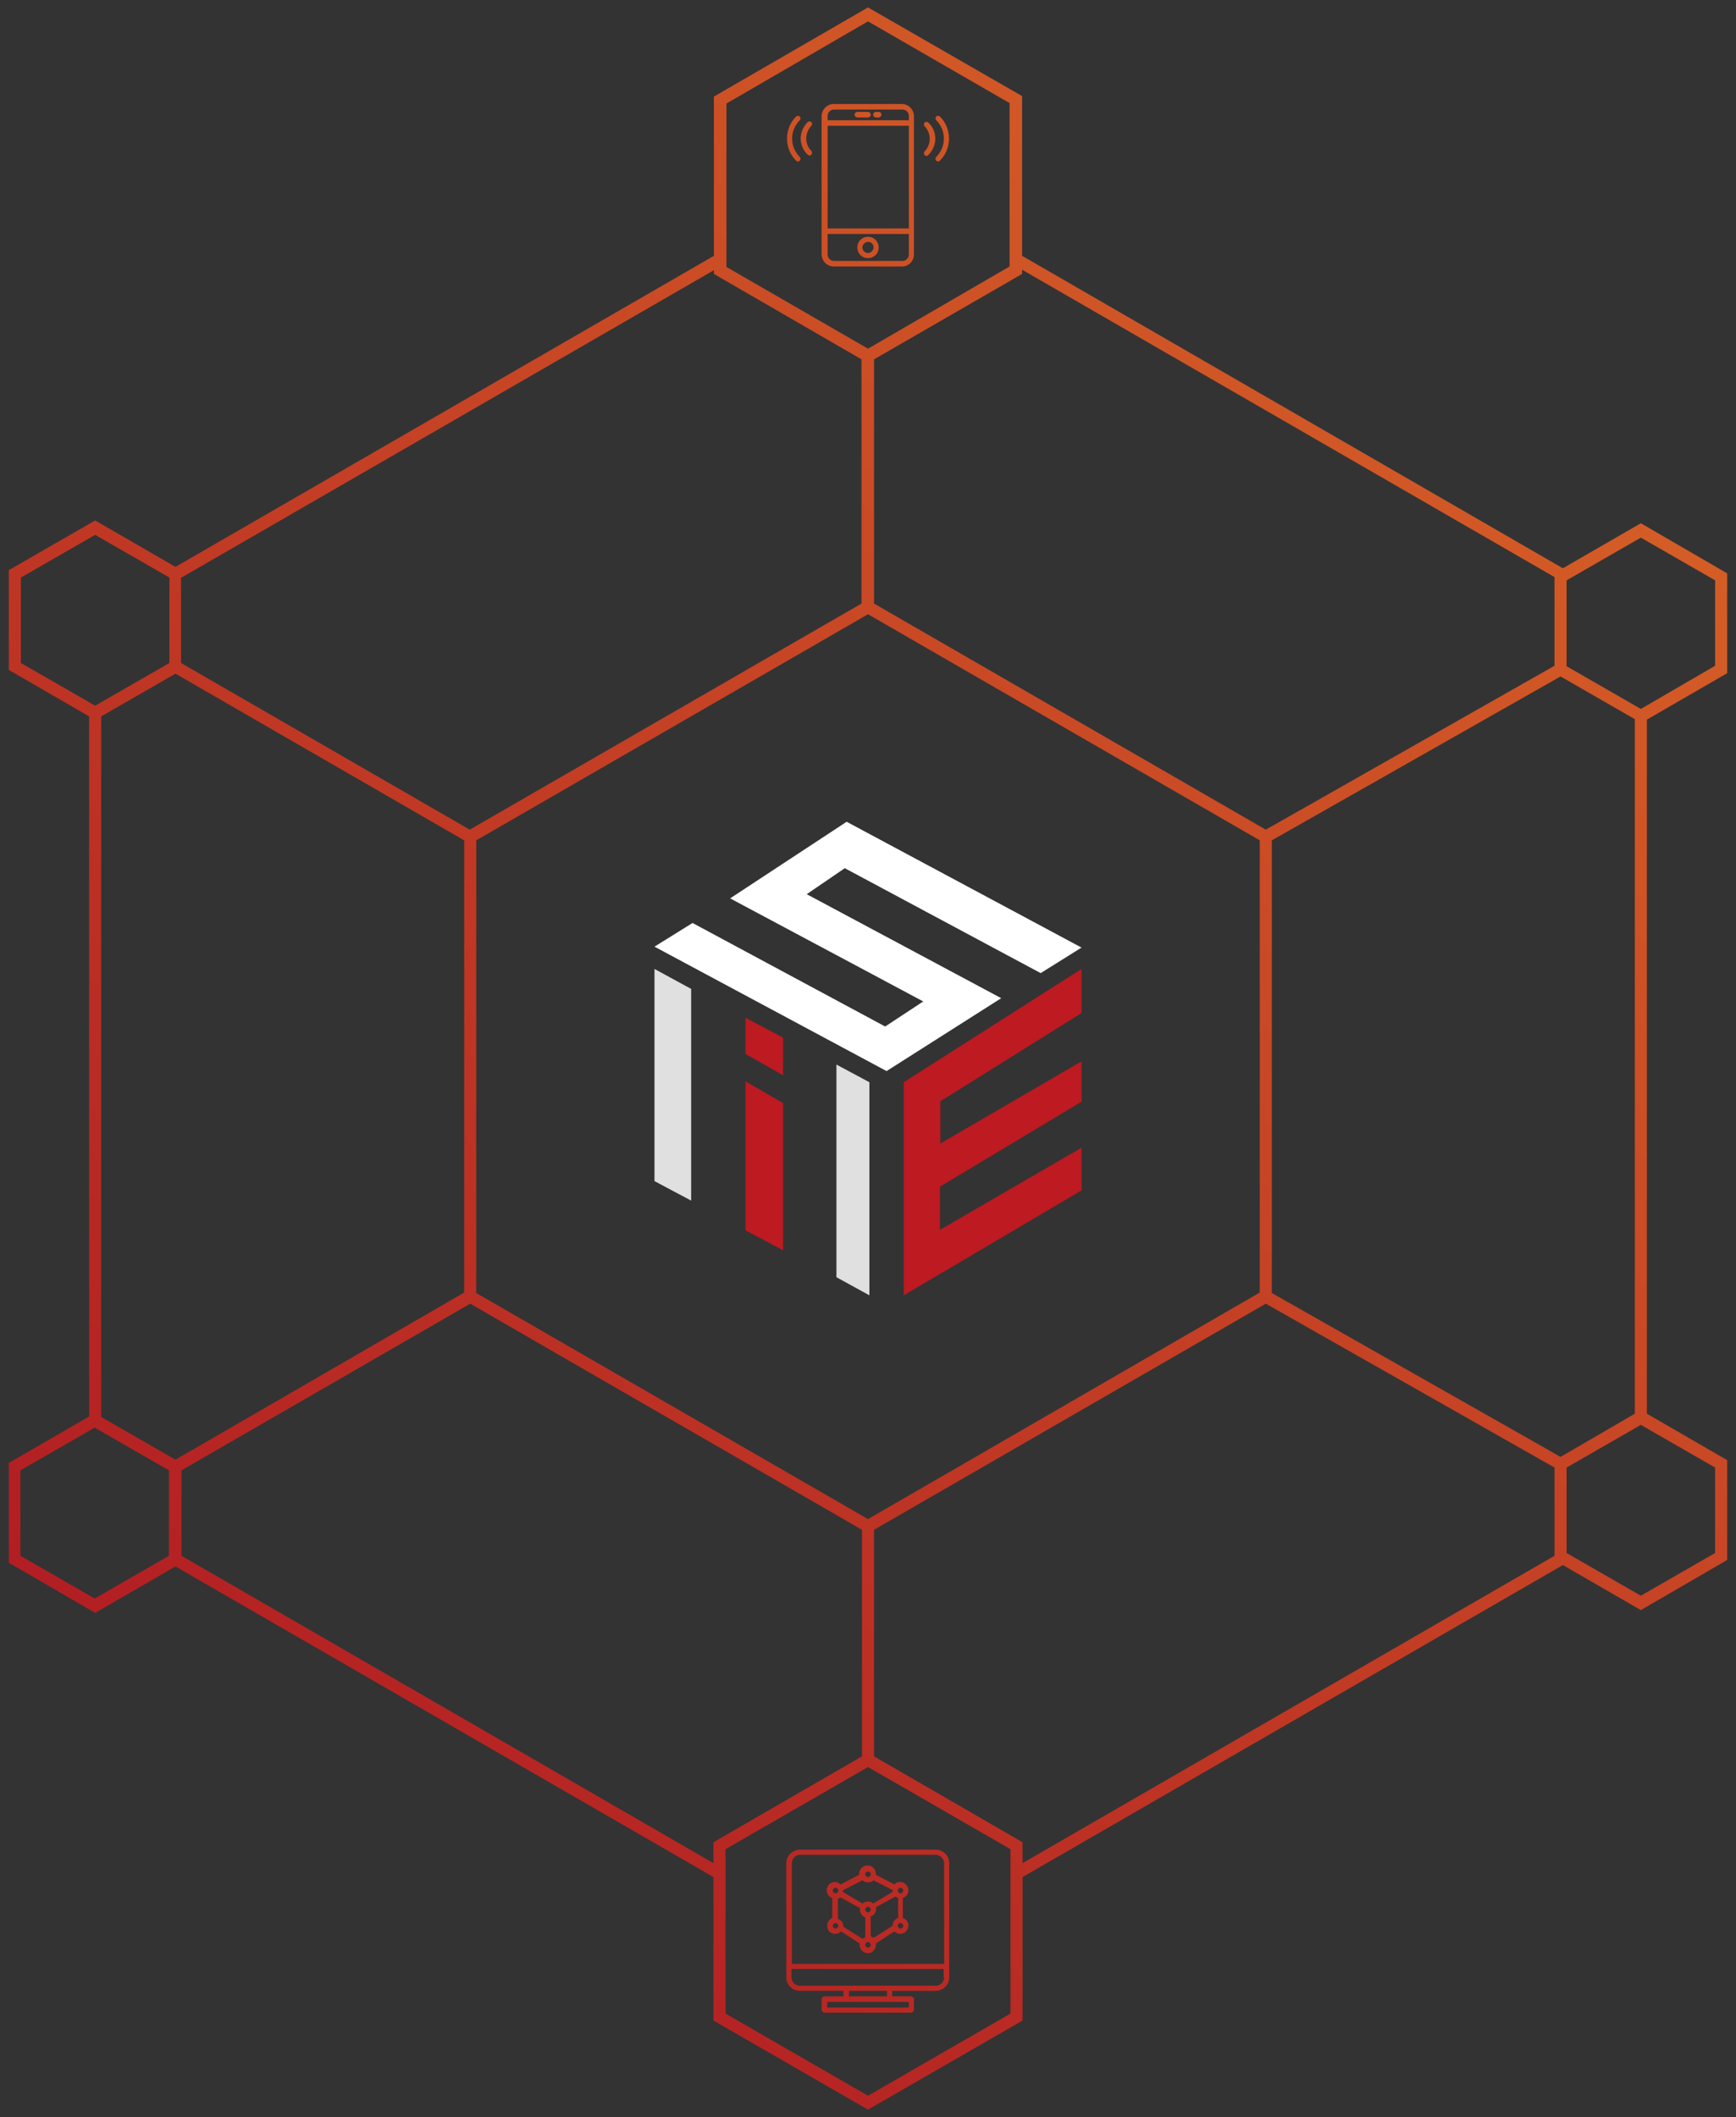 <?xml version="1.0" encoding="utf-8"?>
<!-- Generator: Adobe Illustrator 19.0.0, SVG Export Plug-In . SVG Version: 6.00 Build 0)  -->
<svg version="1.1" id="图层_1" xmlns="http://www.w3.org/2000/svg" xmlns:xlink="http://www.w3.org/1999/xlink" x="0px" y="0px"
	 viewBox="0 0 374 456" style="enable-background:new 0 0 374 456;" xml:space="preserve">
<rect x="0" y="0" width="374" height="456" fill="#333333" stroke="none"/>
<style type="text/css">
	.st0{fill:url(#XMLID_58_);}
	.st1{fill:#BD1A21;}
	.st2{fill:#FFFFFF;}
	.st3{fill:#E0E0E0;}
</style>
<linearGradient id="XMLID_58_" gradientUnits="userSpaceOnUse" x1="40.823" y1="375.616" x2="332.557" y2="83.882">
	<stop  offset="0" style="stop-color:#B21E23"/>
	<stop  offset="1" style="stop-color:#D45D26"/>
</linearGradient>
<path id="XMLID_5_" class="st0" d="M196.9,54.8V25c0-1.4-1.2-2.6-2.6-2.6h-14.7c-1.4,0-2.6,1.2-2.6,2.6v29.8c0,1.4,1.2,2.6,2.6,2.6
	h14.7C195.8,57.4,196.9,56.2,196.9,54.8z M178.3,25c0-0.8,0.6-1.4,1.4-1.4h14.7c0.8,0,1.4,0.6,1.4,1.4v0.9h-17.5V25z M178.3,27.1
	h17.5v22.1h-17.5V27.1z M178.3,54.8v-4.4h17.5v4.4c0,0.8-0.6,1.4-1.4,1.4h-14.7C178.9,56.2,178.3,55.6,178.3,54.8z M187,51
	c-1.3,0-2.3,1-2.3,2.3c0,1.3,1,2.3,2.3,2.3s2.3-1,2.3-2.3C189.3,52,188.3,51,187,51z M187,54.5c-0.6,0-1.2-0.5-1.2-1.2
	c0-0.6,0.5-1.2,1.2-1.2s1.2,0.5,1.2,1.2C188.2,53.9,187.6,54.5,187,54.5z M187,24.1h-2.3c-0.3,0-0.6,0.3-0.6,0.6
	c0,0.3,0.3,0.6,0.6,0.6h2.3c0.3,0,0.6-0.3,0.6-0.6C187.6,24.4,187.3,24.1,187,24.1z M189.3,24.1h-0.6c-0.3,0-0.6,0.3-0.6,0.6
	c0,0.3,0.3,0.6,0.6,0.6h0.6c0.3,0,0.6-0.3,0.6-0.6C189.9,24.4,189.7,24.1,189.3,24.1z M201.7,33.8c-0.2,0.2-0.2,0.6,0,0.8
	c0.1,0.1,0.3,0.2,0.4,0.2c0.1,0,0.3-0.1,0.4-0.2c2.6-2.6,2.6-6.9,0-9.5c-0.2-0.2-0.6-0.2-0.8,0c-0.2,0.2-0.2,0.6,0,0.8
	C203.9,28.1,203.9,31.6,201.7,33.8z M199.2,33.4c0.1,0.1,0.3,0.2,0.4,0.2c0.1,0,0.3-0.1,0.4-0.2c0.9-0.9,1.5-2.2,1.5-3.5
	c0-1.3-0.5-2.6-1.5-3.5c-0.2-0.2-0.6-0.2-0.8,0s-0.2,0.6,0,0.8c0.7,0.7,1.1,1.7,1.1,2.7s-0.4,2-1.1,2.7
	C199,32.8,199,33.2,199.2,33.4z M172.3,25.9c0.2-0.2,0.2-0.6,0-0.8c-0.2-0.2-0.6-0.2-0.8,0c-2.6,2.6-2.6,6.9,0,9.5
	c0.1,0.1,0.3,0.2,0.4,0.2c0.1,0,0.3-0.1,0.4-0.2c0.2-0.2,0.2-0.6,0-0.8C170.1,31.6,170.1,28.1,172.3,25.9z M173.7,29.8
	c0-1,0.4-2,1.1-2.7c0.2-0.2,0.2-0.6,0-0.8c-0.2-0.2-0.6-0.2-0.8,0c-0.9,0.9-1.5,2.2-1.5,3.5c0,1.3,0.5,2.6,1.5,3.5
	c0.1,0.1,0.3,0.2,0.4,0.2c0.1,0,0.3-0.1,0.4-0.2c0.2-0.2,0.2-0.6,0-0.8C174,31.7,173.7,30.8,173.7,29.8z M372.1,145v-21.5
	l-18.6-10.8l-16.8,9.7L220.2,55.1V20.7L187,1.6l-33.2,19.2v34.3l-116,67l-17.3-10L1.9,122.8v21.5l17.3,10v150.8l-17.3,10v21.5
	l18.6,10.8l17.3-10l115.9,66.9v30.9l33.3,19.2l33.3-19.2v-30.9l116.4-67.2l16.8,9.7l18.6-10.8v-21.5l-17.3-10V155L372.1,145z
	 M220.2,58.1l114.7,66.2v19.1l-62.2,35.3L188.3,130V77.4L220.2,59V58.1z M271.4,181v97.4L187,327.2l-84.4-48.7V181l84.4-48.7
	L271.4,181z M156.5,22.3L187,4.6l30.5,17.6v35.2L187,75.1l-30.5-17.6V22.3z M39.1,124.4l114.7-66.2V59l31.8,18.4V130l-84.4,48.7
	l-62.2-35.9V124.4z M4.5,142.8v-18.4l16-9.2l16,9.2v18.4l-16,9.2L4.5,142.8z M36.4,335.1l-16,9.2l-16-9.2v-18.4l16-9.2l16,9.2V335.1
	z M37.8,314.4l-16-9.2V154.3l16-9.2L100,181v97.4L37.8,314.4z M153.7,401.3L39.1,335.1v-18.4l62.2-35.9l84.4,48.7v48.8l-32,18.5
	V401.3z M217.7,433.7L187,451.4l-30.7-17.7v-35.4l30.7-17.7l30.7,17.7V433.7z M334.9,335.1l-114.6,66.2v-4.5l-32-18.5v-48.8
	l84.4-48.7l62.2,35.3V335.1z M336.2,313.8L274,278.5V181l62.2-35.3l16,9.2v149.6L336.2,313.8z M369.5,316.1v18.4l-16,9.2l-16-9.2
	v-18.4l16-9.2L369.5,316.1z M353.5,152.7l-16-9.2V125l16-9.2l16,9.2v18.4L353.5,152.7z M169.4,401.3v24.6c0,1.6,1.3,2.9,2.9,2.9h9.4
	v1.2h-4.1c-0.2,0-0.3,0.1-0.4,0.2c-0.1,0.1-0.2,0.3-0.2,0.4v2.3c0,0.2,0.1,0.3,0.2,0.4c0.1,0.1,0.3,0.2,0.4,0.2h18.7
	c0.2,0,0.3-0.1,0.4-0.2c0.1-0.1,0.2-0.3,0.2-0.4v-2.3c0-0.2-0.1-0.3-0.2-0.4c-0.1-0.1-0.3-0.2-0.4-0.2h-4.1v-1.2h9.4
	c1.6,0,2.9-1.3,2.9-2.9v-24.6c0-1.6-1.3-2.9-2.9-2.9h-29.3C170.8,398.4,169.4,399.7,169.4,401.3z M195.8,431.2v1.2h-17.6v-1.2H195.8
	z M182.9,430v-1.2h8.2v1.2H182.9z M203.4,425.9c0,1-0.8,1.8-1.8,1.8h-29.3c-1,0-1.8-0.8-1.8-1.8v-1.8h32.8V425.9z M203.4,401.3V423
	h-32.8v-21.7c0-1,0.8-1.8,1.8-1.8h29.3C202.6,399.6,203.4,400.4,203.4,401.3z M178.2,414.8c0,0.7,0.4,1.4,1.1,1.6
	c0.7,0.3,1.4,0.1,1.9-0.4l4,2.6c-0.1,0.7,0.2,1.4,0.8,1.8c0.6,0.4,1.4,0.4,1.9,0c0.6-0.4,0.9-1.1,0.8-1.8l4-2.6
	c0.5,0.5,1.3,0.7,1.9,0.4c0.7-0.3,1.1-0.9,1.1-1.7c0-0.7-0.5-1.4-1.2-1.6v-4.3c0.7-0.2,1.2-0.9,1.2-1.6c0-0.7-0.4-1.4-1.1-1.7
	c-0.7-0.3-1.5-0.1-1.9,0.4l-4-2.1c0-0.1,0-0.2,0-0.2c0-1-0.8-1.8-1.8-1.8s-1.8,0.8-1.8,1.8c0,0.1,0,0.2,0,0.2l-4,2.1
	c-0.5-0.5-1.3-0.7-1.9-0.4c-0.7,0.3-1.1,0.9-1.1,1.7c0,0.7,0.5,1.4,1.2,1.6v4.3C178.7,413.4,178.2,414,178.2,414.8z M187,419.5
	c-0.3,0-0.6-0.3-0.6-0.6s0.3-0.6,0.6-0.6s0.6,0.3,0.6,0.6C187.6,419.2,187.3,419.5,187,419.5z M186.4,411.3c0-0.3,0.3-0.6,0.6-0.6
	c0.3,0,0.6,0.3,0.6,0.6c0,0.3-0.3,0.6-0.6,0.6S186.4,411.6,186.4,411.3z M194.6,414.8c0,0.3-0.3,0.6-0.6,0.6c-0.3,0-0.6-0.3-0.6-0.6
	s0.3-0.6,0.6-0.6C194.3,414.2,194.6,414.5,194.6,414.8z M194,406.6c0.3,0,0.6,0.3,0.6,0.6c0,0.3-0.3,0.6-0.6,0.6
	c-0.3,0-0.6-0.3-0.6-0.6C193.4,406.9,193.7,406.6,194,406.6z M192.9,408.5c0.2,0.1,0.4,0.3,0.6,0.3v4.3c-0.7,0.2-1.2,0.9-1.2,1.6
	c0,0,0,0.1,0,0.1l-4.1,2.6c-0.2-0.1-0.4-0.3-0.6-0.3v-4.3c0.8-0.3,1.3-1.1,1.1-2L192.9,408.5z M187,403.1c0.3,0,0.6,0.3,0.6,0.6
	c0,0.3-0.3,0.6-0.6,0.6s-0.6-0.3-0.6-0.6C186.4,403.3,186.7,403.1,187,403.1z M181.7,407.1l4.1-2.1c0.7,0.6,1.7,0.6,2.4,0l4.1,2.1
	c0,0,0,0.1,0,0.1c0,0.1,0,0.2,0,0.3l-4.2,2.5c-0.6-0.6-1.6-0.6-2.3,0l-4.2-2.5c0-0.1,0-0.2,0-0.3
	C181.7,407.1,181.7,407.1,181.7,407.1z M185.3,411c-0.2,0.8,0.3,1.7,1.1,2v4.3c-0.2,0.1-0.4,0.2-0.6,0.3l-4.1-2.6c0,0,0-0.1,0-0.1
	c0-0.7-0.5-1.4-1.2-1.6v-4.3c0.2-0.1,0.4-0.2,0.6-0.3L185.3,411z M180,406.6c0.3,0,0.6,0.3,0.6,0.6c0,0.3-0.3,0.6-0.6,0.6
	c-0.3,0-0.6-0.3-0.6-0.6C179.4,406.9,179.7,406.6,180,406.6z M180,414.2c0.3,0,0.6,0.3,0.6,0.6c0,0.3-0.3,0.6-0.6,0.6
	c-0.3,0-0.6-0.3-0.6-0.6S179.7,414.2,180,414.2z"/>
<g id="XMLID_1_">
	<polygon id="XMLID_56_" class="st1" points="233,247.2 233,256.4 194.7,279 194.7,233.1 233,208.7 233,218.2 202.6,237.2 
		202.6,246.3 233,228.6 233,237.3 202.5,255.6 202.5,264.9 	"/>
	<polygon id="XMLID_55_" class="st2" points="157.3,193.5 198.9,215.7 190.7,221.1 149.2,198.8 141,203.9 191,230.7 215.7,215 
		173.8,192.6 182,187 224.2,209.6 233,204.1 182.4,177 	"/>
	<polygon id="XMLID_54_" class="st3" points="180.2,275.1 180.2,229.3 187.3,233.1 187.3,279 	"/>
	<polygon id="XMLID_53_" class="st3" points="141,254.4 141,208.7 148.9,213 148.9,258.6 	"/>
	<g id="XMLID_2_">
		<polygon id="XMLID_4_" class="st1" points="168.7,231.6 168.7,223.5 160.6,219.2 160.6,227 		"/>
		<polygon id="XMLID_3_" class="st1" points="160.6,232.9 160.6,265 168.7,269.3 168.7,237.6 		"/>
	</g>
</g>
</svg>
